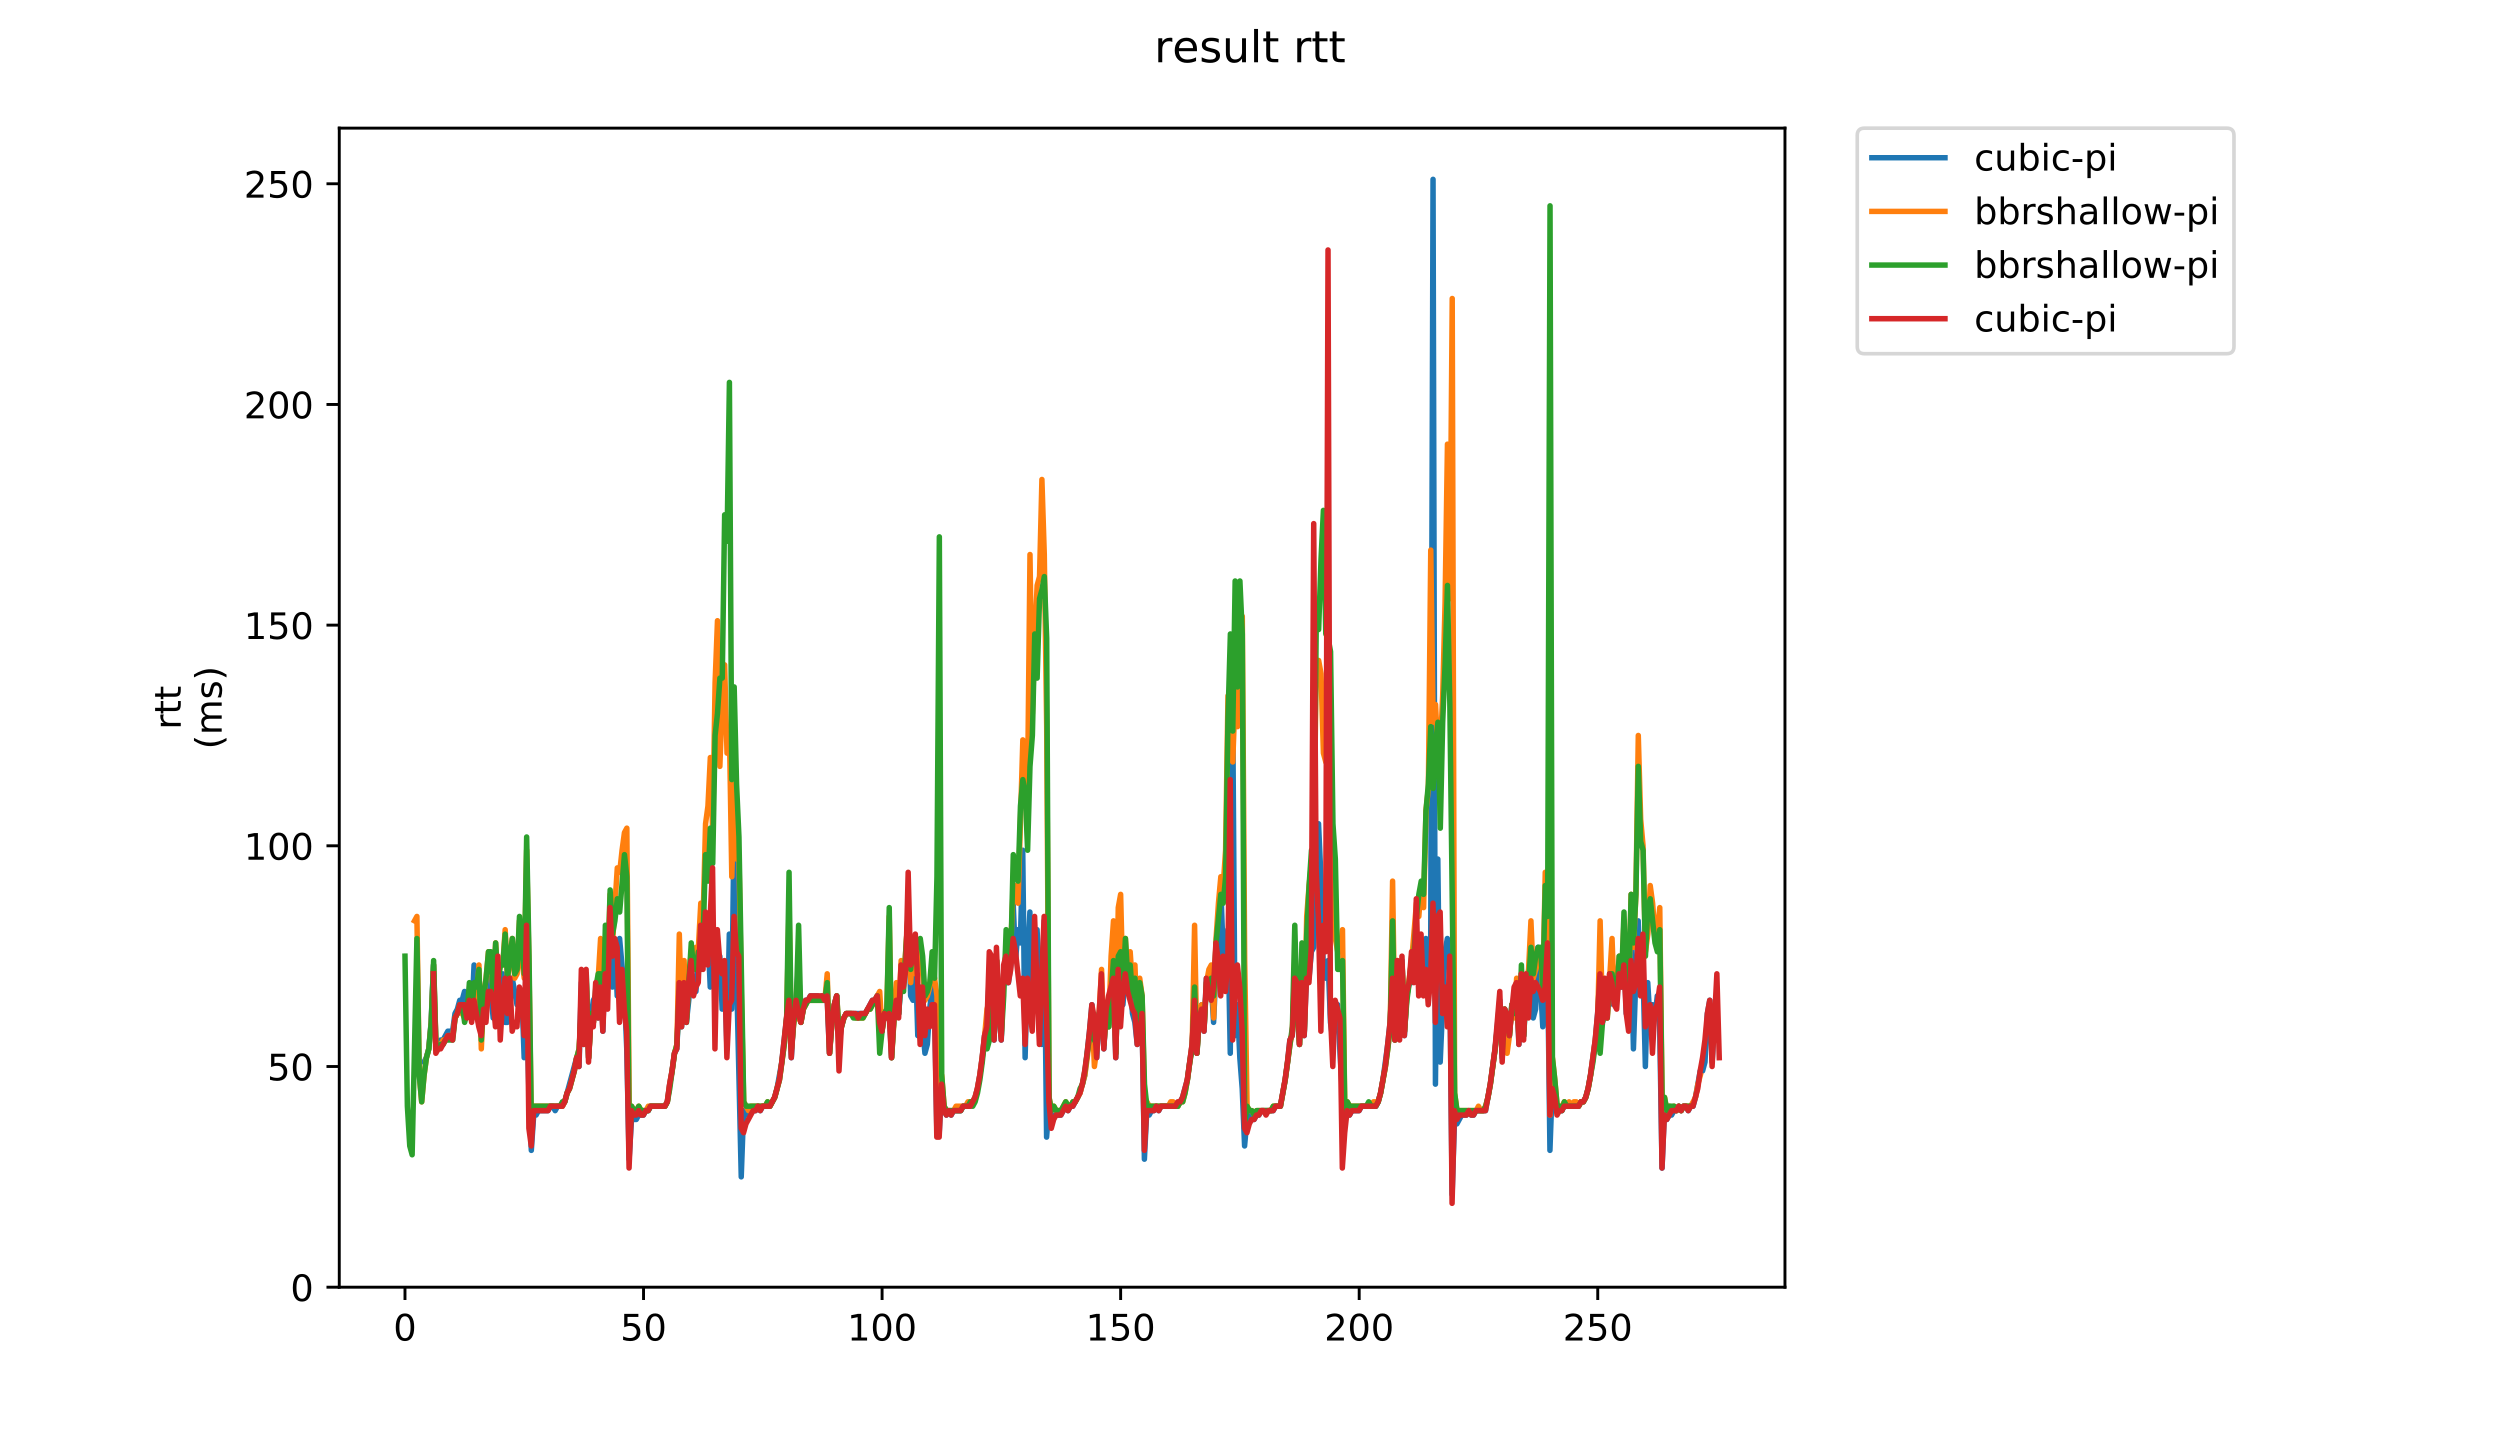 <?xml version="1.0" encoding="utf-8" standalone="no"?>
<!DOCTYPE svg PUBLIC "-//W3C//DTD SVG 1.1//EN"
  "http://www.w3.org/Graphics/SVG/1.1/DTD/svg11.dtd">
<!-- Created with matplotlib (https://matplotlib.org/) -->
<svg height="396pt" version="1.1" viewBox="0 0 684 396" width="684pt" xmlns="http://www.w3.org/2000/svg" xmlns:xlink="http://www.w3.org/1999/xlink">
 <defs>
  <style type="text/css">
*{stroke-linecap:butt;stroke-linejoin:round;}
  </style>
 </defs>
 <g id="figure_1">
  <g id="patch_1">
   <path d="M 0 396 
L 684 396 
L 684 0 
L 0 0 
z
" style="fill:#ffffff;"/>
  </g>
  <g id="axes_1">
   <g id="patch_2">
    <path d="M 92.824 352.174 
L 488.365 352.174 
L 488.365 35.062 
L 92.824 35.062 
z
" style="fill:#ffffff;"/>
   </g>
   <g id="matplotlib.axis_1">
    <g id="xtick_1">
     <g id="line2d_1">
      <defs>
       <path d="M 0 0 
L 0 3.5 
" id="md5c470690e" style="stroke:#000000;stroke-width:0.8;"/>
      </defs>
      <g>
       <use style="stroke:#000000;stroke-width:0.8;" x="110.803" xlink:href="#md5c470690e" y="352.174"/>
      </g>
     </g>
     <g id="text_1">
      <!-- 0 -->
      <defs>
       <path d="M 31.781 66.406 
Q 24.172 66.406 20.328 58.906 
Q 16.5 51.422 16.5 36.375 
Q 16.5 21.391 20.328 13.891 
Q 24.172 6.391 31.781 6.391 
Q 39.453 6.391 43.281 13.891 
Q 47.125 21.391 47.125 36.375 
Q 47.125 51.422 43.281 58.906 
Q 39.453 66.406 31.781 66.406 
z
M 31.781 74.219 
Q 44.047 74.219 50.516 64.516 
Q 56.984 54.828 56.984 36.375 
Q 56.984 17.969 50.516 8.266 
Q 44.047 -1.422 31.781 -1.422 
Q 19.531 -1.422 13.062 8.266 
Q 6.594 17.969 6.594 36.375 
Q 6.594 54.828 13.062 64.516 
Q 19.531 74.219 31.781 74.219 
z
" id="DejaVuSans-48"/>
      </defs>
      <g transform="translate(107.622 366.773)scale(0.1 -0.1)">
       <use xlink:href="#DejaVuSans-48"/>
      </g>
     </g>
    </g>
    <g id="xtick_2">
     <g id="line2d_2">
      <g>
       <use style="stroke:#000000;stroke-width:0.8;" x="176.071" xlink:href="#md5c470690e" y="352.174"/>
      </g>
     </g>
     <g id="text_2">
      <!-- 50 -->
      <defs>
       <path d="M 10.797 72.906 
L 49.516 72.906 
L 49.516 64.594 
L 19.828 64.594 
L 19.828 46.734 
Q 21.969 47.469 24.109 47.828 
Q 26.266 48.188 28.422 48.188 
Q 40.625 48.188 47.75 41.5 
Q 54.891 34.812 54.891 23.391 
Q 54.891 11.625 47.562 5.094 
Q 40.234 -1.422 26.906 -1.422 
Q 22.312 -1.422 17.547 -0.641 
Q 12.797 0.141 7.719 1.703 
L 7.719 11.625 
Q 12.109 9.234 16.797 8.062 
Q 21.484 6.891 26.703 6.891 
Q 35.156 6.891 40.078 11.328 
Q 45.016 15.766 45.016 23.391 
Q 45.016 31 40.078 35.438 
Q 35.156 39.891 26.703 39.891 
Q 22.75 39.891 18.812 39.016 
Q 14.891 38.141 10.797 36.281 
z
" id="DejaVuSans-53"/>
      </defs>
      <g transform="translate(169.708 366.773)scale(0.1 -0.1)">
       <use xlink:href="#DejaVuSans-53"/>
       <use x="63.623" xlink:href="#DejaVuSans-48"/>
      </g>
     </g>
    </g>
    <g id="xtick_3">
     <g id="line2d_3">
      <g>
       <use style="stroke:#000000;stroke-width:0.8;" x="241.339" xlink:href="#md5c470690e" y="352.174"/>
      </g>
     </g>
     <g id="text_3">
      <!-- 100 -->
      <defs>
       <path d="M 12.406 8.297 
L 28.516 8.297 
L 28.516 63.922 
L 10.984 60.406 
L 10.984 69.391 
L 28.422 72.906 
L 38.281 72.906 
L 38.281 8.297 
L 54.391 8.297 
L 54.391 0 
L 12.406 0 
z
" id="DejaVuSans-49"/>
      </defs>
      <g transform="translate(231.795 366.773)scale(0.1 -0.1)">
       <use xlink:href="#DejaVuSans-49"/>
       <use x="63.623" xlink:href="#DejaVuSans-48"/>
       <use x="127.246" xlink:href="#DejaVuSans-48"/>
      </g>
     </g>
    </g>
    <g id="xtick_4">
     <g id="line2d_4">
      <g>
       <use style="stroke:#000000;stroke-width:0.8;" x="306.607" xlink:href="#md5c470690e" y="352.174"/>
      </g>
     </g>
     <g id="text_4">
      <!-- 150 -->
      <g transform="translate(297.063 366.773)scale(0.1 -0.1)">
       <use xlink:href="#DejaVuSans-49"/>
       <use x="63.623" xlink:href="#DejaVuSans-53"/>
       <use x="127.246" xlink:href="#DejaVuSans-48"/>
      </g>
     </g>
    </g>
    <g id="xtick_5">
     <g id="line2d_5">
      <g>
       <use style="stroke:#000000;stroke-width:0.8;" x="371.875" xlink:href="#md5c470690e" y="352.174"/>
      </g>
     </g>
     <g id="text_5">
      <!-- 200 -->
      <defs>
       <path d="M 19.188 8.297 
L 53.609 8.297 
L 53.609 0 
L 7.328 0 
L 7.328 8.297 
Q 12.938 14.109 22.625 23.891 
Q 32.328 33.688 34.812 36.531 
Q 39.547 41.844 41.422 45.531 
Q 43.312 49.219 43.312 52.781 
Q 43.312 58.594 39.234 62.25 
Q 35.156 65.922 28.609 65.922 
Q 23.969 65.922 18.812 64.312 
Q 13.672 62.703 7.812 59.422 
L 7.812 69.391 
Q 13.766 71.781 18.938 73 
Q 24.125 74.219 28.422 74.219 
Q 39.75 74.219 46.484 68.547 
Q 53.219 62.891 53.219 53.422 
Q 53.219 48.922 51.531 44.891 
Q 49.859 40.875 45.406 35.406 
Q 44.188 33.984 37.641 27.219 
Q 31.109 20.453 19.188 8.297 
z
" id="DejaVuSans-50"/>
      </defs>
      <g transform="translate(362.331 366.773)scale(0.1 -0.1)">
       <use xlink:href="#DejaVuSans-50"/>
       <use x="63.623" xlink:href="#DejaVuSans-48"/>
       <use x="127.246" xlink:href="#DejaVuSans-48"/>
      </g>
     </g>
    </g>
    <g id="xtick_6">
     <g id="line2d_6">
      <g>
       <use style="stroke:#000000;stroke-width:0.8;" x="437.143" xlink:href="#md5c470690e" y="352.174"/>
      </g>
     </g>
     <g id="text_6">
      <!-- 250 -->
      <g transform="translate(427.599 366.773)scale(0.1 -0.1)">
       <use xlink:href="#DejaVuSans-50"/>
       <use x="63.623" xlink:href="#DejaVuSans-53"/>
       <use x="127.246" xlink:href="#DejaVuSans-48"/>
      </g>
     </g>
    </g>
   </g>
   <g id="matplotlib.axis_2">
    <g id="ytick_1">
     <g id="line2d_7">
      <defs>
       <path d="M 0 0 
L -3.5 0 
" id="m6a2243f76f" style="stroke:#000000;stroke-width:0.8;"/>
      </defs>
      <g>
       <use style="stroke:#000000;stroke-width:0.8;" x="92.824" xlink:href="#m6a2243f76f" y="352.174"/>
      </g>
     </g>
     <g id="text_7">
      <!-- 0 -->
      <g transform="translate(79.461 355.973)scale(0.1 -0.1)">
       <use xlink:href="#DejaVuSans-48"/>
      </g>
     </g>
    </g>
    <g id="ytick_2">
     <g id="line2d_8">
      <g>
       <use style="stroke:#000000;stroke-width:0.8;" x="92.824" xlink:href="#m6a2243f76f" y="291.795"/>
      </g>
     </g>
     <g id="text_8">
      <!-- 50 -->
      <g transform="translate(73.099 295.594)scale(0.1 -0.1)">
       <use xlink:href="#DejaVuSans-53"/>
       <use x="63.623" xlink:href="#DejaVuSans-48"/>
      </g>
     </g>
    </g>
    <g id="ytick_3">
     <g id="line2d_9">
      <g>
       <use style="stroke:#000000;stroke-width:0.8;" x="92.824" xlink:href="#m6a2243f76f" y="231.416"/>
      </g>
     </g>
     <g id="text_9">
      <!-- 100 -->
      <g transform="translate(66.736 235.215)scale(0.1 -0.1)">
       <use xlink:href="#DejaVuSans-49"/>
       <use x="63.623" xlink:href="#DejaVuSans-48"/>
       <use x="127.246" xlink:href="#DejaVuSans-48"/>
      </g>
     </g>
    </g>
    <g id="ytick_4">
     <g id="line2d_10">
      <g>
       <use style="stroke:#000000;stroke-width:0.8;" x="92.824" xlink:href="#m6a2243f76f" y="171.037"/>
      </g>
     </g>
     <g id="text_10">
      <!-- 150 -->
      <g transform="translate(66.736 174.836)scale(0.1 -0.1)">
       <use xlink:href="#DejaVuSans-49"/>
       <use x="63.623" xlink:href="#DejaVuSans-53"/>
       <use x="127.246" xlink:href="#DejaVuSans-48"/>
      </g>
     </g>
    </g>
    <g id="ytick_5">
     <g id="line2d_11">
      <g>
       <use style="stroke:#000000;stroke-width:0.8;" x="92.824" xlink:href="#m6a2243f76f" y="110.657"/>
      </g>
     </g>
     <g id="text_11">
      <!-- 200 -->
      <g transform="translate(66.736 114.457)scale(0.1 -0.1)">
       <use xlink:href="#DejaVuSans-50"/>
       <use x="63.623" xlink:href="#DejaVuSans-48"/>
       <use x="127.246" xlink:href="#DejaVuSans-48"/>
      </g>
     </g>
    </g>
    <g id="ytick_6">
     <g id="line2d_12">
      <g>
       <use style="stroke:#000000;stroke-width:0.8;" x="92.824" xlink:href="#m6a2243f76f" y="50.278"/>
      </g>
     </g>
     <g id="text_12">
      <!-- 250 -->
      <g transform="translate(66.736 54.077)scale(0.1 -0.1)">
       <use xlink:href="#DejaVuSans-50"/>
       <use x="63.623" xlink:href="#DejaVuSans-53"/>
       <use x="127.246" xlink:href="#DejaVuSans-48"/>
      </g>
     </g>
    </g>
    <g id="text_13">
     <!-- rtt -->
     <defs>
      <path d="M 41.109 46.297 
Q 39.594 47.172 37.812 47.578 
Q 36.031 48 33.891 48 
Q 26.266 48 22.188 43.047 
Q 18.109 38.094 18.109 28.812 
L 18.109 0 
L 9.078 0 
L 9.078 54.688 
L 18.109 54.688 
L 18.109 46.188 
Q 20.953 51.172 25.484 53.578 
Q 30.031 56 36.531 56 
Q 37.453 56 38.578 55.875 
Q 39.703 55.766 41.062 55.516 
z
" id="DejaVuSans-114"/>
      <path d="M 18.312 70.219 
L 18.312 54.688 
L 36.812 54.688 
L 36.812 47.703 
L 18.312 47.703 
L 18.312 18.016 
Q 18.312 11.328 20.141 9.422 
Q 21.969 7.516 27.594 7.516 
L 36.812 7.516 
L 36.812 0 
L 27.594 0 
Q 17.188 0 13.234 3.875 
Q 9.281 7.766 9.281 18.016 
L 9.281 47.703 
L 2.688 47.703 
L 2.688 54.688 
L 9.281 54.688 
L 9.281 70.219 
z
" id="DejaVuSans-116"/>
     </defs>
     <g transform="translate(49.459 199.594)rotate(-90)scale(0.1 -0.1)">
      <use xlink:href="#DejaVuSans-114"/>
      <use x="41.113" xlink:href="#DejaVuSans-116"/>
      <use x="80.322" xlink:href="#DejaVuSans-116"/>
     </g>
     <!-- (ms) -->
     <defs>
      <path d="M 31 75.875 
Q 24.469 64.656 21.281 53.656 
Q 18.109 42.672 18.109 31.391 
Q 18.109 20.125 21.312 9.062 
Q 24.516 -2 31 -13.188 
L 23.188 -13.188 
Q 15.875 -1.703 12.234 9.375 
Q 8.594 20.453 8.594 31.391 
Q 8.594 42.281 12.203 53.312 
Q 15.828 64.359 23.188 75.875 
z
" id="DejaVuSans-40"/>
      <path d="M 52 44.188 
Q 55.375 50.25 60.062 53.125 
Q 64.75 56 71.094 56 
Q 79.641 56 84.281 50.016 
Q 88.922 44.047 88.922 33.016 
L 88.922 0 
L 79.891 0 
L 79.891 32.719 
Q 79.891 40.578 77.094 44.375 
Q 74.312 48.188 68.609 48.188 
Q 61.625 48.188 57.562 43.547 
Q 53.516 38.922 53.516 30.906 
L 53.516 0 
L 44.484 0 
L 44.484 32.719 
Q 44.484 40.625 41.703 44.406 
Q 38.922 48.188 33.109 48.188 
Q 26.219 48.188 22.156 43.531 
Q 18.109 38.875 18.109 30.906 
L 18.109 0 
L 9.078 0 
L 9.078 54.688 
L 18.109 54.688 
L 18.109 46.188 
Q 21.188 51.219 25.484 53.609 
Q 29.781 56 35.688 56 
Q 41.656 56 45.828 52.969 
Q 50 49.953 52 44.188 
z
" id="DejaVuSans-109"/>
      <path d="M 44.281 53.078 
L 44.281 44.578 
Q 40.484 46.531 36.375 47.5 
Q 32.281 48.484 27.875 48.484 
Q 21.188 48.484 17.844 46.438 
Q 14.5 44.391 14.5 40.281 
Q 14.5 37.156 16.891 35.375 
Q 19.281 33.594 26.516 31.984 
L 29.594 31.297 
Q 39.156 29.25 43.188 25.516 
Q 47.219 21.781 47.219 15.094 
Q 47.219 7.469 41.188 3.016 
Q 35.156 -1.422 24.609 -1.422 
Q 20.219 -1.422 15.453 -0.562 
Q 10.688 0.297 5.422 2 
L 5.422 11.281 
Q 10.406 8.688 15.234 7.391 
Q 20.062 6.109 24.812 6.109 
Q 31.156 6.109 34.562 8.281 
Q 37.984 10.453 37.984 14.406 
Q 37.984 18.062 35.516 20.016 
Q 33.062 21.969 24.703 23.781 
L 21.578 24.516 
Q 13.234 26.266 9.516 29.906 
Q 5.812 33.547 5.812 39.891 
Q 5.812 47.609 11.281 51.797 
Q 16.75 56 26.812 56 
Q 31.781 56 36.172 55.266 
Q 40.578 54.547 44.281 53.078 
z
" id="DejaVuSans-115"/>
      <path d="M 8.016 75.875 
L 15.828 75.875 
Q 23.141 64.359 26.781 53.312 
Q 30.422 42.281 30.422 31.391 
Q 30.422 20.453 26.781 9.375 
Q 23.141 -1.703 15.828 -13.188 
L 8.016 -13.188 
Q 14.5 -2 17.703 9.062 
Q 20.906 20.125 20.906 31.391 
Q 20.906 42.672 17.703 53.656 
Q 14.5 64.656 8.016 75.875 
z
" id="DejaVuSans-41"/>
     </defs>
     <g transform="translate(60.657 204.995)rotate(-90)scale(0.1 -0.1)">
      <use xlink:href="#DejaVuSans-40"/>
      <use x="39.014" xlink:href="#DejaVuSans-109"/>
      <use x="136.426" xlink:href="#DejaVuSans-115"/>
      <use x="188.525" xlink:href="#DejaVuSans-41"/>
     </g>
    </g>
   </g>
   <g id="line2d_13">
    <path clip-path="url(#pfde0025bfa)" d="M 115.997 290.587 
L 116.65 289.38 
L 117.302 286.965 
L 117.955 279.719 
L 118.608 264.021 
L 119.26 285.757 
L 119.913 285.757 
L 120.566 284.549 
L 121.219 284.549 
L 122.524 282.134 
L 123.829 282.134 
L 124.482 277.304 
L 125.135 276.096 
L 125.787 273.681 
L 126.44 273.681 
L 127.093 271.266 
L 127.745 277.304 
L 128.398 272.474 
L 129.051 278.512 
L 129.703 264.021 
L 130.356 272.474 
L 131.009 272.474 
L 131.661 279.719 
L 132.314 276.096 
L 132.967 271.266 
L 133.619 267.643 
L 134.272 271.266 
L 134.925 278.512 
L 135.577 271.266 
L 136.23 274.889 
L 136.883 274.889 
L 137.535 266.436 
L 138.188 279.719 
L 138.841 279.719 
L 139.494 267.643 
L 140.146 267.643 
L 141.452 274.889 
L 142.104 273.681 
L 142.757 271.266 
L 143.41 289.38 
L 144.062 272.474 
L 144.715 299.04 
L 145.368 314.739 
L 146.02 305.078 
L 146.673 305.078 
L 147.326 303.871 
L 149.936 303.871 
L 150.589 302.663 
L 151.242 302.663 
L 151.894 303.871 
L 152.547 302.663 
L 153.852 302.663 
L 154.505 301.456 
L 157.769 289.38 
L 158.421 291.795 
L 159.074 268.851 
L 159.727 285.757 
L 160.379 267.643 
L 161.032 289.38 
L 161.685 278.512 
L 162.337 273.681 
L 162.99 272.474 
L 163.643 278.512 
L 164.295 264.021 
L 164.948 282.134 
L 165.601 259.19 
L 166.253 265.228 
L 166.906 260.398 
L 167.559 270.058 
L 168.211 257.983 
L 168.864 272.474 
L 169.517 256.775 
L 170.822 271.266 
L 171.475 286.965 
L 172.127 317.154 
L 172.78 306.286 
L 174.086 306.286 
L 174.738 305.078 
L 176.044 305.078 
L 176.696 303.871 
L 177.349 303.871 
L 178.002 302.663 
L 181.918 302.663 
L 182.57 301.456 
L 183.223 296.625 
L 183.876 293.003 
L 184.528 288.172 
L 185.181 286.965 
L 185.834 272.474 
L 186.486 280.927 
L 187.139 267.643 
L 187.792 279.719 
L 188.444 273.681 
L 189.097 265.228 
L 189.75 271.266 
L 190.402 271.266 
L 191.055 262.813 
L 191.708 265.228 
L 193.013 262.813 
L 193.666 255.567 
L 194.319 270.058 
L 194.971 257.983 
L 195.624 261.605 
L 196.277 262.813 
L 196.929 261.605 
L 197.582 276.096 
L 198.235 264.021 
L 198.887 286.965 
L 199.54 255.567 
L 200.193 276.096 
L 200.845 225.378 
L 201.498 265.228 
L 202.803 321.985 
L 203.456 303.871 
L 204.109 305.078 
L 204.761 305.078 
L 205.414 303.871 
L 206.719 303.871 
L 207.372 302.663 
L 208.025 303.871 
L 208.678 302.663 
L 210.636 302.663 
L 211.941 300.248 
L 212.594 297.833 
L 213.899 290.587 
L 215.204 278.512 
L 215.857 271.266 
L 216.51 289.38 
L 217.162 278.512 
L 217.815 273.681 
L 218.468 264.021 
L 219.12 279.719 
L 219.773 276.096 
L 220.426 273.681 
L 221.078 273.681 
L 221.731 272.474 
L 223.689 272.474 
L 224.342 273.681 
L 224.994 272.474 
L 225.647 273.681 
L 226.3 272.474 
L 226.953 288.172 
L 227.605 279.719 
L 228.258 274.889 
L 228.911 272.474 
L 229.563 285.757 
L 230.216 280.927 
L 230.869 278.512 
L 231.521 277.304 
L 236.743 277.304 
L 238.701 273.681 
L 239.353 273.681 
L 240.006 272.474 
L 240.659 276.096 
L 241.311 282.134 
L 241.964 277.304 
L 242.617 278.512 
L 243.27 276.096 
L 243.922 289.38 
L 244.575 278.512 
L 245.228 274.889 
L 245.88 277.304 
L 246.533 268.851 
L 247.186 268.851 
L 247.838 262.813 
L 248.491 250.737 
L 249.144 272.474 
L 249.796 273.681 
L 250.449 261.605 
L 251.102 283.342 
L 251.754 270.058 
L 252.407 280.927 
L 253.06 288.172 
L 253.712 285.757 
L 254.365 276.096 
L 255.018 270.058 
L 255.67 273.681 
L 256.323 309.909 
L 256.976 309.909 
L 257.628 296.625 
L 258.281 303.871 
L 258.934 305.078 
L 259.586 303.871 
L 260.239 305.078 
L 260.892 303.871 
L 262.85 303.871 
L 263.503 302.663 
L 265.461 302.663 
L 266.766 300.248 
L 267.419 297.833 
L 268.071 294.21 
L 268.724 289.38 
L 269.377 283.342 
L 270.029 280.927 
L 270.682 266.436 
L 271.335 267.643 
L 271.987 284.549 
L 272.64 262.813 
L 273.293 277.304 
L 273.945 284.549 
L 274.598 266.436 
L 275.251 268.851 
L 275.903 268.851 
L 276.556 264.021 
L 277.209 247.114 
L 277.861 262.813 
L 278.514 254.36 
L 279.167 257.983 
L 279.82 232.623 
L 280.472 289.38 
L 281.125 262.813 
L 281.778 249.529 
L 282.43 273.681 
L 283.083 268.851 
L 283.736 254.36 
L 284.388 266.436 
L 285.041 285.757 
L 285.694 251.945 
L 286.346 311.116 
L 286.999 302.663 
L 287.652 307.494 
L 288.304 305.078 
L 290.262 305.078 
L 291.568 302.663 
L 292.22 303.871 
L 292.873 302.663 
L 293.526 302.663 
L 295.484 299.04 
L 296.789 294.21 
L 298.095 282.134 
L 298.747 274.889 
L 299.4 283.342 
L 300.053 289.38 
L 300.705 277.304 
L 301.358 273.681 
L 302.011 286.965 
L 302.663 276.096 
L 303.316 280.927 
L 303.969 277.304 
L 304.621 262.813 
L 305.274 289.38 
L 305.927 261.605 
L 306.579 270.058 
L 307.232 274.889 
L 307.885 266.436 
L 308.537 268.851 
L 309.19 267.643 
L 309.843 277.304 
L 310.495 279.719 
L 311.148 285.757 
L 311.801 278.512 
L 312.453 277.304 
L 313.106 317.154 
L 313.759 303.871 
L 314.412 305.078 
L 315.064 303.871 
L 315.717 303.871 
L 316.37 302.663 
L 317.022 303.871 
L 317.675 302.663 
L 322.244 302.663 
L 323.549 300.248 
L 324.854 295.418 
L 326.16 285.757 
L 326.812 273.681 
L 327.465 288.172 
L 328.118 278.512 
L 328.77 274.889 
L 329.423 282.134 
L 330.076 267.643 
L 330.728 268.851 
L 331.381 268.851 
L 332.034 279.719 
L 332.687 265.228 
L 333.339 264.021 
L 333.992 242.284 
L 334.645 260.398 
L 335.297 267.643 
L 335.95 254.36 
L 336.603 288.172 
L 337.255 191.565 
L 337.908 283.342 
L 338.561 274.889 
L 339.213 289.38 
L 339.866 297.833 
L 340.519 313.531 
L 341.171 306.286 
L 341.824 305.078 
L 342.477 306.286 
L 343.129 306.286 
L 343.782 305.078 
L 344.435 305.078 
L 345.087 303.871 
L 348.351 303.871 
L 349.004 302.663 
L 350.309 302.663 
L 351.614 295.418 
L 352.267 290.587 
L 352.92 284.549 
L 353.572 283.342 
L 354.225 268.851 
L 354.878 268.851 
L 355.53 285.757 
L 356.183 267.643 
L 356.836 283.342 
L 357.488 265.228 
L 358.141 267.643 
L 358.794 260.398 
L 359.446 259.19 
L 360.099 235.038 
L 360.752 225.378 
L 361.404 239.869 
L 362.057 265.228 
L 362.71 267.643 
L 363.362 262.813 
L 364.015 279.719 
L 364.668 284.549 
L 365.32 277.304 
L 365.973 274.889 
L 366.626 288.172 
L 367.279 299.04 
L 367.931 305.078 
L 369.237 305.078 
L 369.889 303.871 
L 371.847 303.871 
L 372.5 302.663 
L 376.416 302.663 
L 377.069 301.456 
L 377.721 299.04 
L 378.374 295.418 
L 379.679 285.757 
L 380.332 279.719 
L 380.985 267.643 
L 381.637 284.549 
L 382.29 271.266 
L 382.943 283.342 
L 383.596 262.813 
L 384.248 283.342 
L 384.901 272.474 
L 385.554 268.851 
L 386.206 268.851 
L 386.859 261.605 
L 387.512 260.398 
L 388.164 267.643 
L 388.817 265.228 
L 389.47 260.398 
L 390.122 256.775 
L 390.775 268.851 
L 391.428 261.605 
L 392.08 49.07 
L 392.733 296.625 
L 393.386 235.038 
L 394.038 290.587 
L 395.344 260.398 
L 395.996 256.775 
L 396.649 265.228 
L 397.302 326.815 
L 397.954 306.286 
L 398.607 307.494 
L 399.912 305.078 
L 401.218 305.078 
L 401.871 303.871 
L 402.523 305.078 
L 403.176 305.078 
L 403.829 303.871 
L 406.439 303.871 
L 407.745 296.625 
L 409.05 286.965 
L 410.355 273.681 
L 411.008 289.38 
L 411.661 276.096 
L 412.966 283.342 
L 413.619 274.889 
L 414.271 277.304 
L 414.924 268.851 
L 415.577 285.757 
L 416.229 268.851 
L 416.882 283.342 
L 417.535 271.266 
L 418.187 271.266 
L 418.84 268.851 
L 419.493 278.512 
L 420.146 276.096 
L 420.798 259.19 
L 421.451 268.851 
L 422.104 280.927 
L 422.756 268.851 
L 423.409 262.813 
L 424.062 314.739 
L 424.714 296.625 
L 425.367 299.04 
L 426.02 303.871 
L 427.325 303.871 
L 427.978 302.663 
L 431.894 302.663 
L 432.546 301.456 
L 433.199 301.456 
L 433.852 300.248 
L 434.504 297.833 
L 435.157 294.21 
L 436.463 284.549 
L 437.115 277.304 
L 437.768 266.436 
L 438.421 279.719 
L 439.073 276.096 
L 439.726 270.058 
L 440.379 274.889 
L 441.031 267.643 
L 441.684 273.681 
L 442.337 272.474 
L 442.989 266.436 
L 443.642 270.058 
L 444.295 259.19 
L 444.947 277.304 
L 445.6 273.681 
L 446.253 257.983 
L 446.905 286.965 
L 447.558 267.643 
L 448.211 251.945 
L 448.863 267.643 
L 449.516 265.228 
L 450.169 291.795 
L 450.821 268.851 
L 451.474 279.719 
L 452.127 274.889 
L 452.779 278.512 
L 453.432 272.474 
L 454.085 280.927 
L 454.738 319.569 
L 455.39 303.871 
L 456.043 306.286 
L 456.696 305.078 
L 457.348 305.078 
L 458.001 303.871 
L 458.654 303.871 
L 459.306 302.663 
L 459.959 303.871 
L 460.612 302.663 
L 461.264 302.663 
L 461.917 303.871 
L 462.57 302.663 
L 463.222 302.663 
L 463.875 300.248 
L 465.18 293.003 
L 465.833 293.003 
L 466.486 290.587 
L 467.138 277.304 
L 467.791 273.681 
L 468.444 290.587 
L 469.096 278.512 
L 469.096 278.512 
" style="fill:none;stroke:#1f77b4;stroke-linecap:square;stroke-width:1.5;"/>
   </g>
   <g id="line2d_14">
    <path clip-path="url(#pfde0025bfa)" d="M 113.412 251.945 
L 114.065 250.737 
L 114.718 294.21 
L 115.371 301.456 
L 116.023 294.21 
L 116.676 289.38 
L 117.329 286.965 
L 117.981 279.719 
L 118.634 264.021 
L 119.287 285.757 
L 120.592 285.757 
L 121.245 284.549 
L 121.897 284.549 
L 122.55 283.342 
L 123.855 283.342 
L 124.508 278.512 
L 125.161 277.304 
L 125.813 274.889 
L 126.466 277.304 
L 127.119 278.512 
L 127.771 277.304 
L 128.424 277.304 
L 129.077 278.512 
L 129.729 273.681 
L 130.382 274.889 
L 131.035 264.021 
L 131.687 286.965 
L 132.34 272.474 
L 132.993 267.643 
L 133.646 260.398 
L 134.298 261.605 
L 134.951 272.474 
L 135.604 257.983 
L 136.256 267.643 
L 136.909 264.021 
L 137.562 264.021 
L 138.214 254.36 
L 138.867 267.643 
L 139.52 262.813 
L 140.172 256.775 
L 140.825 267.643 
L 141.478 266.436 
L 142.13 251.945 
L 142.783 262.813 
L 143.436 267.643 
L 144.088 232.623 
L 144.741 265.228 
L 145.394 308.701 
L 146.046 302.663 
L 153.879 302.663 
L 154.531 301.456 
L 155.184 299.04 
L 155.837 297.833 
L 157.142 293.003 
L 157.795 289.38 
L 158.447 286.965 
L 159.1 276.096 
L 159.753 284.549 
L 160.405 268.851 
L 161.058 289.38 
L 161.711 278.512 
L 162.363 279.719 
L 163.669 267.643 
L 164.321 256.775 
L 164.974 279.719 
L 165.627 256.775 
L 166.279 268.851 
L 166.932 244.699 
L 167.585 257.983 
L 168.89 237.454 
L 169.543 238.661 
L 170.196 232.623 
L 170.848 227.793 
L 171.501 226.585 
L 172.154 302.663 
L 172.806 302.663 
L 173.459 303.871 
L 174.112 303.871 
L 174.764 302.663 
L 175.417 303.871 
L 176.722 303.871 
L 177.375 302.663 
L 181.944 302.663 
L 182.596 301.456 
L 183.249 296.625 
L 183.902 293.003 
L 184.554 288.172 
L 185.207 285.757 
L 185.86 255.567 
L 186.513 279.719 
L 187.165 262.813 
L 187.818 278.512 
L 188.471 267.643 
L 189.123 260.398 
L 189.776 261.605 
L 190.429 259.19 
L 191.081 259.19 
L 191.734 247.114 
L 192.387 250.737 
L 193.039 225.378 
L 193.692 220.547 
L 194.345 207.264 
L 194.997 227.793 
L 195.65 186.735 
L 196.303 169.829 
L 196.955 209.679 
L 197.608 191.565 
L 198.261 181.905 
L 198.913 206.056 
L 199.566 200.019 
L 200.219 239.869 
L 200.871 214.51 
L 201.524 235.038 
L 202.177 233.831 
L 202.83 272.474 
L 203.482 301.456 
L 204.788 303.871 
L 205.44 302.663 
L 209.356 302.663 
L 210.009 301.456 
L 210.662 302.663 
L 211.967 300.248 
L 213.272 295.418 
L 214.578 285.757 
L 215.23 278.512 
L 215.883 248.322 
L 216.536 286.965 
L 217.188 279.719 
L 217.841 274.889 
L 218.494 278.512 
L 219.146 279.719 
L 219.799 276.096 
L 221.105 273.681 
L 225.673 273.681 
L 226.326 266.436 
L 226.979 288.172 
L 227.631 279.719 
L 228.284 274.889 
L 228.937 272.474 
L 229.589 283.342 
L 230.895 278.512 
L 231.547 277.304 
L 233.505 277.304 
L 234.158 278.512 
L 236.116 278.512 
L 237.421 276.096 
L 238.074 276.096 
L 240.685 271.266 
L 241.338 282.134 
L 241.99 277.304 
L 242.643 276.096 
L 243.296 250.737 
L 243.948 289.38 
L 245.254 268.851 
L 245.906 276.096 
L 246.559 262.813 
L 247.212 268.851 
L 248.517 249.529 
L 249.17 268.851 
L 249.822 256.775 
L 250.475 266.436 
L 251.128 264.021 
L 251.78 260.398 
L 252.433 266.436 
L 253.086 273.681 
L 253.738 272.474 
L 254.391 270.058 
L 255.044 264.021 
L 255.697 267.643 
L 256.349 272.474 
L 257.002 303.871 
L 257.655 294.21 
L 258.307 302.663 
L 258.96 303.871 
L 260.918 303.871 
L 261.571 302.663 
L 264.181 302.663 
L 264.834 301.456 
L 266.139 301.456 
L 266.792 300.248 
L 267.445 297.833 
L 268.097 294.21 
L 268.75 289.38 
L 269.403 283.342 
L 270.055 276.096 
L 270.708 273.681 
L 271.361 267.643 
L 272.013 283.342 
L 272.666 262.813 
L 273.319 274.889 
L 273.972 282.134 
L 274.624 267.643 
L 275.277 260.398 
L 275.93 266.436 
L 276.582 257.983 
L 277.235 242.284 
L 277.888 242.284 
L 278.54 247.114 
L 279.846 202.434 
L 280.498 213.302 
L 281.151 214.51 
L 281.804 151.715 
L 282.456 195.188 
L 283.109 174.659 
L 283.762 160.168 
L 284.414 157.753 
L 285.067 131.186 
L 285.72 151.715 
L 286.372 198.811 
L 287.025 300.248 
L 287.678 303.871 
L 288.33 302.663 
L 288.983 303.871 
L 290.289 303.871 
L 291.594 301.456 
L 292.247 302.663 
L 292.899 302.663 
L 293.552 301.456 
L 294.205 301.456 
L 295.51 299.04 
L 296.815 294.21 
L 297.468 289.38 
L 298.121 283.342 
L 298.773 276.096 
L 299.426 291.795 
L 300.079 286.965 
L 300.731 277.304 
L 301.384 265.228 
L 302.037 285.757 
L 302.689 276.096 
L 303.342 280.927 
L 303.995 261.605 
L 304.647 251.945 
L 305.3 288.172 
L 305.953 248.322 
L 306.605 244.699 
L 307.258 271.266 
L 307.911 256.775 
L 308.564 268.851 
L 309.216 260.398 
L 309.869 270.058 
L 310.522 264.021 
L 311.174 282.134 
L 311.827 267.643 
L 312.48 272.474 
L 313.132 300.248 
L 314.438 302.663 
L 319.659 302.663 
L 320.312 301.456 
L 320.964 301.456 
L 321.617 302.663 
L 322.27 302.663 
L 322.922 301.456 
L 323.575 301.456 
L 324.228 299.04 
L 324.88 295.418 
L 326.186 285.757 
L 326.839 253.152 
L 327.491 288.172 
L 328.144 277.304 
L 328.797 274.889 
L 329.449 280.927 
L 330.102 268.851 
L 330.755 265.228 
L 331.407 264.021 
L 332.06 278.512 
L 332.713 256.775 
L 333.365 247.114 
L 334.018 239.869 
L 334.671 242.284 
L 335.323 232.623 
L 335.976 190.358 
L 336.629 202.434 
L 337.281 208.472 
L 337.934 190.358 
L 338.587 198.811 
L 339.239 178.282 
L 339.892 168.621 
L 340.545 262.813 
L 341.197 302.663 
L 341.85 303.871 
L 342.503 303.871 
L 343.156 305.078 
L 343.808 303.871 
L 347.724 303.871 
L 348.377 302.663 
L 350.335 302.663 
L 351.64 295.418 
L 352.946 285.757 
L 353.598 282.134 
L 354.251 262.813 
L 354.904 276.096 
L 355.556 285.757 
L 356.209 260.398 
L 356.862 282.134 
L 357.514 250.737 
L 358.167 242.284 
L 358.82 236.246 
L 359.472 232.623 
L 360.125 180.697 
L 360.778 180.697 
L 361.431 184.32 
L 362.083 206.056 
L 362.736 208.472 
L 363.389 206.056 
L 364.041 202.434 
L 364.694 249.529 
L 365.347 256.775 
L 365.999 260.398 
L 366.652 260.398 
L 367.305 254.36 
L 367.957 305.078 
L 368.61 301.456 
L 369.263 302.663 
L 375.137 302.663 
L 375.789 301.456 
L 377.095 301.456 
L 377.748 299.04 
L 379.053 291.795 
L 379.706 286.965 
L 380.358 280.927 
L 381.011 241.076 
L 381.664 284.549 
L 382.316 262.813 
L 382.969 283.342 
L 383.622 264.021 
L 384.274 282.134 
L 384.927 272.474 
L 386.232 262.813 
L 387.538 247.114 
L 388.19 250.737 
L 388.843 242.284 
L 389.496 248.322 
L 390.148 221.755 
L 390.801 215.717 
L 391.454 150.508 
L 392.106 197.603 
L 392.759 192.773 
L 393.412 206.056 
L 394.064 204.849 
L 394.717 190.358 
L 395.37 164.999 
L 396.023 121.526 
L 396.675 163.791 
L 397.328 81.675 
L 397.981 299.04 
L 398.633 303.871 
L 403.855 303.871 
L 404.507 302.663 
L 405.16 303.871 
L 405.813 303.871 
L 406.465 302.663 
L 407.118 300.248 
L 407.771 296.625 
L 409.076 286.965 
L 409.729 280.927 
L 410.381 279.719 
L 411.034 285.757 
L 411.687 276.096 
L 412.339 288.172 
L 412.992 283.342 
L 413.645 274.889 
L 414.298 278.512 
L 414.95 267.643 
L 415.603 284.549 
L 416.256 266.436 
L 416.908 282.134 
L 417.561 268.851 
L 418.214 265.228 
L 418.866 251.945 
L 419.519 267.643 
L 420.172 265.228 
L 420.824 260.398 
L 421.477 260.398 
L 422.13 271.266 
L 422.782 238.661 
L 423.435 248.322 
L 424.088 305.078 
L 424.74 289.38 
L 425.393 295.418 
L 426.046 302.663 
L 427.351 302.663 
L 428.004 301.456 
L 428.656 302.663 
L 429.309 301.456 
L 429.962 302.663 
L 430.615 301.456 
L 431.267 301.456 
L 431.92 302.663 
L 432.573 301.456 
L 433.225 301.456 
L 433.878 300.248 
L 434.531 297.833 
L 435.183 294.21 
L 436.489 284.549 
L 437.141 278.512 
L 437.794 251.945 
L 438.447 278.512 
L 439.099 277.304 
L 439.752 278.512 
L 441.057 256.775 
L 441.71 274.889 
L 442.363 272.474 
L 443.015 261.605 
L 443.668 268.851 
L 444.321 251.945 
L 444.973 273.681 
L 445.626 271.266 
L 446.279 244.699 
L 446.931 259.19 
L 447.584 244.699 
L 448.237 201.226 
L 448.89 224.17 
L 449.542 231.416 
L 450.195 260.398 
L 450.848 255.567 
L 451.5 242.284 
L 452.153 247.114 
L 452.806 255.567 
L 453.458 255.567 
L 454.111 248.322 
L 454.764 301.456 
L 455.416 300.248 
L 456.069 303.871 
L 456.722 302.663 
L 457.374 303.871 
L 458.027 302.663 
L 458.68 303.871 
L 459.332 302.663 
L 459.985 303.871 
L 460.638 302.663 
L 462.596 302.663 
L 463.901 300.248 
L 464.554 296.625 
L 465.206 294.21 
L 465.206 294.21 
" style="fill:none;stroke:#ff7f0e;stroke-linecap:square;stroke-width:1.5;"/>
   </g>
   <g id="line2d_15">
    <path clip-path="url(#pfde0025bfa)" d="M 110.803 261.605 
L 111.456 302.663 
L 112.108 313.531 
L 112.761 315.947 
L 114.066 256.775 
L 114.719 294.21 
L 115.372 301.456 
L 116.024 294.21 
L 116.677 289.38 
L 117.33 286.965 
L 117.983 279.719 
L 118.635 262.813 
L 119.288 286.965 
L 119.941 286.965 
L 120.593 285.757 
L 121.246 285.757 
L 121.899 284.549 
L 123.857 284.549 
L 124.509 278.512 
L 125.162 277.304 
L 125.815 274.889 
L 126.467 274.889 
L 127.12 279.719 
L 127.773 277.304 
L 128.425 268.851 
L 129.078 277.304 
L 129.731 268.851 
L 130.383 270.058 
L 131.036 265.228 
L 131.689 284.549 
L 132.341 272.474 
L 132.994 267.643 
L 133.647 260.398 
L 134.3 260.398 
L 134.952 272.474 
L 135.605 257.983 
L 136.258 268.851 
L 136.91 264.021 
L 137.563 264.021 
L 138.216 255.567 
L 138.868 267.643 
L 139.521 261.605 
L 140.174 256.775 
L 140.826 266.436 
L 141.479 265.228 
L 142.132 250.737 
L 143.437 266.436 
L 144.09 229.001 
L 144.742 261.605 
L 145.395 308.701 
L 146.048 302.663 
L 153.227 302.663 
L 153.88 301.456 
L 154.533 301.456 
L 155.185 299.04 
L 155.838 297.833 
L 157.143 293.003 
L 157.796 289.38 
L 158.449 286.965 
L 159.101 274.889 
L 159.754 284.549 
L 160.407 266.436 
L 161.059 289.38 
L 161.712 277.304 
L 162.365 279.719 
L 163.017 270.058 
L 163.67 266.436 
L 164.323 266.436 
L 164.975 279.719 
L 165.628 253.152 
L 166.281 264.021 
L 166.933 243.492 
L 167.586 255.567 
L 168.239 251.945 
L 168.891 245.907 
L 169.544 249.529 
L 170.85 233.831 
L 171.502 239.869 
L 172.155 312.324 
L 172.808 302.663 
L 173.46 303.871 
L 174.113 303.871 
L 174.766 302.663 
L 175.418 303.871 
L 177.376 303.871 
L 178.029 302.663 
L 181.945 302.663 
L 182.598 301.456 
L 183.25 297.833 
L 184.556 288.172 
L 185.208 285.757 
L 185.861 271.266 
L 186.514 279.719 
L 187.167 273.681 
L 187.819 279.719 
L 189.125 257.983 
L 189.777 265.228 
L 190.43 265.228 
L 191.083 260.398 
L 191.735 265.228 
L 192.388 255.567 
L 193.041 233.831 
L 193.693 241.076 
L 194.346 226.585 
L 194.999 236.246 
L 195.651 201.226 
L 196.304 195.188 
L 196.957 185.528 
L 197.609 185.528 
L 198.262 140.847 
L 198.915 148.092 
L 199.567 104.619 
L 200.22 213.302 
L 200.873 187.943 
L 201.525 214.51 
L 202.178 229.001 
L 203.483 301.456 
L 204.136 302.663 
L 209.358 302.663 
L 210.01 301.456 
L 210.663 302.663 
L 211.968 300.248 
L 213.274 295.418 
L 214.579 285.757 
L 215.232 278.512 
L 215.884 238.661 
L 216.537 286.965 
L 217.19 279.719 
L 217.842 274.889 
L 218.495 253.152 
L 219.148 279.719 
L 219.8 276.096 
L 221.106 273.681 
L 225.675 273.681 
L 226.327 268.851 
L 226.98 288.172 
L 227.633 279.719 
L 228.285 274.889 
L 228.938 272.474 
L 229.591 283.342 
L 230.896 278.512 
L 231.549 277.304 
L 232.854 277.304 
L 233.507 278.512 
L 236.117 278.512 
L 237.423 276.096 
L 238.075 276.096 
L 240.034 272.474 
L 240.686 288.172 
L 241.339 282.134 
L 241.992 277.304 
L 242.644 276.096 
L 243.297 248.322 
L 243.95 289.38 
L 244.602 278.512 
L 245.255 276.096 
L 245.908 277.304 
L 246.56 266.436 
L 247.213 271.266 
L 247.866 259.19 
L 248.518 249.529 
L 249.171 265.228 
L 249.824 256.775 
L 250.476 259.19 
L 251.129 259.19 
L 251.782 256.775 
L 252.434 261.605 
L 253.087 272.474 
L 253.74 271.266 
L 254.392 268.851 
L 255.045 260.398 
L 255.698 267.643 
L 256.35 239.869 
L 257.003 146.885 
L 257.656 294.21 
L 258.309 302.663 
L 258.961 303.871 
L 262.877 303.871 
L 263.53 302.663 
L 264.835 302.663 
L 265.488 301.456 
L 266.141 302.663 
L 266.793 301.456 
L 267.446 299.04 
L 268.099 295.418 
L 268.751 290.587 
L 269.404 284.549 
L 270.057 286.965 
L 270.709 284.549 
L 271.362 266.436 
L 272.015 283.342 
L 272.667 262.813 
L 273.32 276.096 
L 273.973 283.342 
L 274.626 272.474 
L 275.278 254.36 
L 275.931 266.436 
L 276.584 260.398 
L 277.236 233.831 
L 277.889 238.661 
L 278.542 241.076 
L 279.194 220.547 
L 279.847 213.302 
L 280.5 216.925 
L 281.152 232.623 
L 281.805 209.679 
L 282.458 201.226 
L 283.11 173.452 
L 283.763 185.528 
L 284.416 163.791 
L 285.068 161.376 
L 285.721 157.753 
L 286.374 174.659 
L 287.026 300.248 
L 287.679 303.871 
L 288.332 302.663 
L 288.984 303.871 
L 290.29 303.871 
L 291.595 301.456 
L 292.248 302.663 
L 292.901 302.663 
L 293.553 301.456 
L 294.206 301.456 
L 294.859 300.248 
L 295.511 297.833 
L 296.164 296.625 
L 296.817 293.003 
L 298.122 283.342 
L 298.775 276.096 
L 299.427 284.549 
L 300.08 285.757 
L 300.733 277.304 
L 301.385 276.096 
L 302.038 285.757 
L 302.691 276.096 
L 303.343 280.927 
L 304.649 262.813 
L 305.301 288.172 
L 305.954 261.605 
L 306.607 260.398 
L 307.259 270.058 
L 307.912 256.775 
L 308.565 267.643 
L 309.218 264.021 
L 309.87 272.474 
L 310.523 267.643 
L 311.176 282.134 
L 311.828 268.851 
L 312.481 272.474 
L 313.134 296.625 
L 313.786 302.663 
L 322.271 302.663 
L 322.924 301.456 
L 323.576 301.456 
L 324.229 299.04 
L 324.882 295.418 
L 325.534 290.587 
L 326.187 286.965 
L 326.84 270.058 
L 327.493 288.172 
L 328.145 278.512 
L 328.798 277.304 
L 329.451 280.927 
L 330.103 268.851 
L 330.756 268.851 
L 331.409 267.643 
L 332.061 272.474 
L 332.714 257.983 
L 334.019 244.699 
L 334.672 247.114 
L 335.325 239.869 
L 335.977 196.396 
L 336.63 173.452 
L 337.283 200.019 
L 337.935 158.961 
L 338.588 187.943 
L 339.241 158.961 
L 339.893 173.452 
L 340.546 307.494 
L 341.199 302.663 
L 341.851 303.871 
L 342.504 303.871 
L 343.157 305.078 
L 343.809 303.871 
L 347.726 303.871 
L 348.378 302.663 
L 350.336 302.663 
L 351.642 295.418 
L 353.6 280.927 
L 354.252 253.152 
L 354.905 277.304 
L 355.558 285.757 
L 356.21 257.983 
L 356.863 282.134 
L 357.516 255.567 
L 358.168 242.284 
L 358.821 232.623 
L 359.474 233.831 
L 360.126 171.037 
L 360.779 172.244 
L 361.432 152.923 
L 362.085 139.639 
L 362.737 173.452 
L 363.39 174.659 
L 364.043 178.282 
L 364.695 225.378 
L 365.348 235.038 
L 366.001 265.228 
L 366.653 265.228 
L 367.306 262.813 
L 367.959 305.078 
L 368.611 301.456 
L 369.264 302.663 
L 373.833 302.663 
L 374.485 301.456 
L 375.138 302.663 
L 376.443 302.663 
L 377.096 301.456 
L 377.749 299.04 
L 379.054 291.795 
L 379.707 286.965 
L 380.36 280.927 
L 381.012 251.945 
L 381.665 284.549 
L 382.318 266.436 
L 382.97 283.342 
L 383.623 264.021 
L 384.276 282.134 
L 384.928 273.681 
L 385.581 268.851 
L 386.234 261.605 
L 386.886 260.398 
L 387.539 250.737 
L 388.192 244.699 
L 388.844 241.076 
L 389.497 244.699 
L 390.15 221.755 
L 390.802 214.51 
L 391.455 198.811 
L 392.108 215.717 
L 392.76 203.641 
L 393.413 197.603 
L 394.066 226.585 
L 394.718 197.603 
L 395.371 181.905 
L 396.024 160.168 
L 396.676 192.773 
L 397.982 299.04 
L 398.635 303.871 
L 405.814 303.871 
L 406.467 302.663 
L 407.119 300.248 
L 407.772 296.625 
L 409.077 286.965 
L 409.73 280.927 
L 410.383 277.304 
L 411.035 286.965 
L 411.688 276.096 
L 412.341 278.512 
L 412.993 283.342 
L 413.646 274.889 
L 414.299 277.304 
L 414.952 270.058 
L 415.604 284.549 
L 416.257 264.021 
L 416.91 283.342 
L 417.562 270.058 
L 418.215 268.851 
L 418.868 259.19 
L 419.52 266.436 
L 420.173 261.605 
L 420.826 259.19 
L 421.478 259.19 
L 422.131 270.058 
L 422.784 242.284 
L 423.436 250.737 
L 424.089 56.316 
L 424.742 289.38 
L 425.394 295.418 
L 426.047 302.663 
L 426.7 302.663 
L 427.352 303.871 
L 428.005 301.456 
L 428.658 302.663 
L 431.921 302.663 
L 432.574 301.456 
L 433.227 301.456 
L 433.879 300.248 
L 434.532 297.833 
L 435.837 290.587 
L 436.49 285.757 
L 437.143 279.719 
L 437.795 288.172 
L 438.448 279.719 
L 439.101 277.304 
L 439.753 278.512 
L 440.406 266.436 
L 441.059 266.436 
L 441.711 272.474 
L 442.364 271.266 
L 443.017 261.605 
L 443.669 267.643 
L 444.322 249.529 
L 444.975 271.266 
L 445.627 268.851 
L 446.28 244.699 
L 446.933 257.983 
L 447.585 244.699 
L 448.238 209.679 
L 448.891 230.208 
L 449.544 232.623 
L 450.196 261.605 
L 450.849 248.322 
L 451.502 245.907 
L 452.807 257.983 
L 453.46 260.398 
L 454.112 254.36 
L 454.765 301.456 
L 455.418 300.248 
L 456.07 303.871 
L 456.723 302.663 
L 458.028 302.663 
L 458.681 303.871 
L 459.334 302.663 
L 459.986 303.871 
L 460.639 302.663 
L 462.597 302.663 
L 462.597 302.663 
" style="fill:none;stroke:#2ca02c;stroke-linecap:square;stroke-width:1.5;"/>
   </g>
   <g id="line2d_16">
    <path clip-path="url(#pfde0025bfa)" d="M 118.592 266.436 
L 119.245 288.172 
L 119.897 286.965 
L 120.55 286.965 
L 122.508 283.342 
L 123.161 283.342 
L 123.814 284.549 
L 124.466 278.512 
L 125.119 277.304 
L 125.772 274.889 
L 127.077 274.889 
L 127.73 278.512 
L 128.382 273.681 
L 129.035 279.719 
L 129.688 273.681 
L 130.993 280.927 
L 131.646 283.342 
L 132.298 276.096 
L 132.951 279.719 
L 133.604 271.266 
L 134.256 271.266 
L 134.909 273.681 
L 135.562 280.927 
L 136.214 261.605 
L 136.867 284.549 
L 137.52 273.681 
L 138.173 267.643 
L 138.825 277.304 
L 139.478 267.643 
L 140.131 282.134 
L 140.783 279.719 
L 141.436 280.927 
L 142.089 270.058 
L 142.741 272.474 
L 143.394 283.342 
L 144.047 253.152 
L 144.699 308.701 
L 145.352 313.531 
L 146.005 303.871 
L 149.921 303.871 
L 150.573 302.663 
L 153.837 302.663 
L 154.489 301.456 
L 155.142 299.04 
L 155.795 297.833 
L 157.1 293.003 
L 157.753 289.38 
L 158.406 291.795 
L 159.058 265.228 
L 159.711 285.757 
L 160.364 265.228 
L 161.016 290.587 
L 161.669 278.512 
L 162.322 280.927 
L 162.974 268.851 
L 163.627 278.512 
L 164.28 270.058 
L 164.932 282.134 
L 165.585 266.436 
L 166.238 276.096 
L 166.89 248.322 
L 167.543 261.605 
L 168.196 256.775 
L 168.848 259.19 
L 169.501 279.719 
L 170.154 265.228 
L 170.806 276.096 
L 171.459 282.134 
L 172.112 319.569 
L 172.764 303.871 
L 173.417 305.078 
L 174.07 305.078 
L 174.723 303.871 
L 175.375 305.078 
L 176.028 305.078 
L 176.681 303.871 
L 177.333 303.871 
L 177.986 302.663 
L 181.902 302.663 
L 182.555 301.456 
L 183.207 296.625 
L 183.86 293.003 
L 184.513 288.172 
L 185.165 286.965 
L 185.818 268.851 
L 186.471 280.927 
L 187.123 268.851 
L 187.776 279.719 
L 188.429 268.851 
L 189.081 262.813 
L 189.734 272.474 
L 190.387 270.058 
L 191.04 268.851 
L 191.692 253.152 
L 192.345 265.228 
L 192.998 249.529 
L 193.65 264.021 
L 194.956 237.454 
L 195.608 286.965 
L 196.261 254.36 
L 196.914 262.813 
L 197.566 266.436 
L 198.219 262.813 
L 198.872 289.38 
L 199.524 274.889 
L 200.177 273.681 
L 200.83 250.737 
L 201.482 260.398 
L 202.135 261.605 
L 202.788 308.701 
L 203.44 309.909 
L 204.093 307.494 
L 206.051 303.871 
L 206.704 303.871 
L 207.356 302.663 
L 208.009 303.871 
L 208.662 302.663 
L 210.62 302.663 
L 211.925 300.248 
L 213.231 295.418 
L 213.883 290.587 
L 215.189 278.512 
L 215.841 273.681 
L 216.494 289.38 
L 217.147 278.512 
L 217.799 273.681 
L 218.452 277.304 
L 219.105 279.719 
L 219.757 276.096 
L 220.41 273.681 
L 221.063 273.681 
L 221.715 272.474 
L 224.979 272.474 
L 225.632 273.681 
L 226.284 272.474 
L 226.937 288.172 
L 227.59 279.719 
L 228.242 274.889 
L 228.895 272.474 
L 229.548 293.003 
L 230.2 280.927 
L 230.853 278.512 
L 231.506 277.304 
L 234.116 277.304 
L 234.769 278.512 
L 235.422 277.304 
L 236.727 277.304 
L 238.685 273.681 
L 239.338 273.681 
L 239.99 272.474 
L 240.643 279.719 
L 241.296 282.134 
L 241.948 277.304 
L 242.601 278.512 
L 243.254 277.304 
L 243.907 289.38 
L 244.559 278.512 
L 245.212 273.681 
L 245.865 278.512 
L 246.517 264.021 
L 247.17 270.058 
L 247.823 265.228 
L 248.475 238.661 
L 249.128 264.021 
L 249.781 262.813 
L 250.433 255.567 
L 251.086 268.851 
L 251.739 285.757 
L 252.391 270.058 
L 253.044 283.342 
L 253.697 276.096 
L 254.349 280.927 
L 255.002 274.889 
L 255.655 274.889 
L 256.307 311.116 
L 256.96 311.116 
L 257.613 296.625 
L 258.265 303.871 
L 258.918 305.078 
L 259.571 303.871 
L 260.223 305.078 
L 260.876 303.871 
L 262.834 303.871 
L 263.487 302.663 
L 265.445 302.663 
L 266.75 300.248 
L 267.403 297.833 
L 268.056 294.21 
L 268.708 289.38 
L 269.361 283.342 
L 270.014 280.927 
L 270.666 260.398 
L 271.319 261.605 
L 271.972 284.549 
L 272.624 259.19 
L 273.277 276.096 
L 273.93 284.549 
L 274.582 264.021 
L 275.235 261.605 
L 275.888 268.851 
L 276.54 265.228 
L 277.193 256.775 
L 277.846 260.398 
L 279.151 272.474 
L 279.804 267.643 
L 280.457 285.757 
L 281.109 267.643 
L 281.762 276.096 
L 282.415 282.134 
L 283.067 250.737 
L 283.72 270.058 
L 284.373 285.757 
L 285.025 266.436 
L 285.678 250.737 
L 286.331 278.512 
L 286.983 301.456 
L 287.636 308.701 
L 288.289 306.286 
L 288.941 305.078 
L 290.247 305.078 
L 291.552 302.663 
L 292.205 303.871 
L 292.857 302.663 
L 293.51 302.663 
L 295.468 299.04 
L 296.121 296.625 
L 296.774 293.003 
L 297.426 288.172 
L 298.079 282.134 
L 298.732 274.889 
L 299.384 278.512 
L 300.037 289.38 
L 301.342 266.436 
L 301.995 286.965 
L 302.648 276.096 
L 303.3 272.474 
L 304.606 267.643 
L 305.258 289.38 
L 305.911 265.228 
L 306.564 280.927 
L 307.216 271.266 
L 307.869 266.436 
L 308.522 271.266 
L 309.827 276.096 
L 310.48 277.304 
L 311.132 285.757 
L 311.785 284.549 
L 312.438 277.304 
L 313.09 314.739 
L 313.743 303.871 
L 315.701 303.871 
L 316.354 302.663 
L 317.007 303.871 
L 317.659 302.663 
L 321.575 302.663 
L 322.228 301.456 
L 322.881 301.456 
L 323.533 300.248 
L 324.839 295.418 
L 326.144 285.757 
L 326.797 273.681 
L 327.449 288.172 
L 328.102 278.512 
L 328.755 276.096 
L 329.407 282.134 
L 330.06 267.643 
L 330.713 271.266 
L 331.366 273.681 
L 332.018 270.058 
L 332.671 257.983 
L 333.324 262.813 
L 333.976 272.474 
L 334.629 261.605 
L 335.282 271.266 
L 335.934 262.813 
L 336.587 213.302 
L 337.24 284.549 
L 337.892 272.474 
L 338.545 264.021 
L 339.198 270.058 
L 339.85 282.134 
L 340.503 308.701 
L 341.156 309.909 
L 341.808 307.494 
L 342.461 306.286 
L 343.114 306.286 
L 343.766 305.078 
L 344.419 305.078 
L 345.072 303.871 
L 345.724 303.871 
L 346.377 305.078 
L 347.03 303.871 
L 348.335 303.871 
L 348.988 302.663 
L 350.293 302.663 
L 351.599 295.418 
L 352.251 290.587 
L 352.904 284.549 
L 353.557 283.342 
L 354.209 267.643 
L 354.862 268.851 
L 355.515 285.757 
L 356.167 268.851 
L 356.82 283.342 
L 357.473 267.643 
L 358.125 268.851 
L 358.778 259.19 
L 359.431 143.262 
L 360.083 237.454 
L 360.736 251.945 
L 361.389 282.134 
L 362.041 253.152 
L 362.694 260.398 
L 363.347 68.392 
L 363.999 277.304 
L 364.652 291.795 
L 365.305 273.681 
L 366.61 278.512 
L 367.263 319.569 
L 367.916 309.909 
L 368.568 303.871 
L 369.221 305.078 
L 369.874 303.871 
L 371.832 303.871 
L 372.484 302.663 
L 376.4 302.663 
L 377.053 301.456 
L 377.706 299.04 
L 379.011 291.795 
L 380.316 279.719 
L 380.969 267.643 
L 381.622 284.549 
L 382.274 262.813 
L 382.927 284.549 
L 383.58 261.605 
L 384.233 283.342 
L 384.885 271.266 
L 385.538 268.851 
L 386.191 260.398 
L 386.843 268.851 
L 387.496 245.907 
L 388.149 272.474 
L 388.801 255.567 
L 389.454 272.474 
L 390.107 265.228 
L 390.759 274.889 
L 391.412 267.643 
L 392.065 247.114 
L 392.717 279.719 
L 393.37 250.737 
L 394.023 249.529 
L 394.675 277.304 
L 395.328 270.058 
L 395.981 280.927 
L 396.633 261.605 
L 397.286 329.23 
L 397.939 303.871 
L 398.591 306.286 
L 399.244 305.078 
L 401.202 305.078 
L 401.855 303.871 
L 402.508 305.078 
L 403.16 305.078 
L 403.813 303.871 
L 406.424 303.871 
L 407.729 296.625 
L 409.034 286.965 
L 410.34 271.266 
L 410.992 290.587 
L 411.645 276.096 
L 412.298 277.304 
L 412.95 283.342 
L 414.256 270.058 
L 414.908 268.851 
L 415.561 285.757 
L 416.214 266.436 
L 416.866 284.549 
L 417.519 266.436 
L 418.172 278.512 
L 418.825 267.643 
L 419.477 271.266 
L 420.13 268.851 
L 421.435 271.266 
L 422.088 273.681 
L 422.741 270.058 
L 423.393 257.983 
L 424.046 305.078 
L 424.699 297.833 
L 425.351 300.248 
L 426.004 305.078 
L 426.657 303.871 
L 427.309 303.871 
L 427.962 302.663 
L 431.878 302.663 
L 432.531 301.456 
L 433.183 301.456 
L 433.836 300.248 
L 434.489 297.833 
L 435.141 294.21 
L 436.447 284.549 
L 437.1 277.304 
L 437.752 266.436 
L 438.405 279.719 
L 439.058 267.643 
L 439.71 278.512 
L 440.363 266.436 
L 441.016 268.851 
L 441.668 274.889 
L 442.321 276.096 
L 442.974 266.436 
L 443.626 270.058 
L 444.279 264.021 
L 444.932 277.304 
L 445.584 282.134 
L 446.237 262.813 
L 446.89 271.266 
L 447.542 268.851 
L 448.195 256.775 
L 448.848 272.474 
L 449.5 255.567 
L 450.153 280.927 
L 450.806 276.096 
L 451.458 274.889 
L 452.111 288.172 
L 452.764 276.096 
L 453.417 274.889 
L 454.069 270.058 
L 454.722 319.569 
L 455.375 305.078 
L 456.027 306.286 
L 457.333 303.871 
L 458.638 303.871 
L 459.291 302.663 
L 459.943 303.871 
L 460.596 302.663 
L 461.249 302.663 
L 461.901 303.871 
L 462.554 302.663 
L 463.207 302.663 
L 464.512 297.833 
L 465.165 293.003 
L 465.817 289.38 
L 466.47 284.549 
L 467.123 277.304 
L 467.775 273.681 
L 468.428 291.795 
L 469.733 266.436 
L 470.386 289.38 
L 470.386 289.38 
" style="fill:none;stroke:#d62728;stroke-linecap:square;stroke-width:1.5;"/>
   </g>
   <g id="patch_3">
    <path d="M 92.824 352.174 
L 92.824 35.062 
" style="fill:none;stroke:#000000;stroke-linecap:square;stroke-linejoin:miter;stroke-width:0.8;"/>
   </g>
   <g id="patch_4">
    <path d="M 488.365 352.174 
L 488.365 35.062 
" style="fill:none;stroke:#000000;stroke-linecap:square;stroke-linejoin:miter;stroke-width:0.8;"/>
   </g>
   <g id="patch_5">
    <path d="M 92.824 352.174 
L 488.365 352.174 
" style="fill:none;stroke:#000000;stroke-linecap:square;stroke-linejoin:miter;stroke-width:0.8;"/>
   </g>
   <g id="patch_6">
    <path d="M 92.824 35.062 
L 488.365 35.062 
" style="fill:none;stroke:#000000;stroke-linecap:square;stroke-linejoin:miter;stroke-width:0.8;"/>
   </g>
   <g id="legend_1">
    <g id="patch_7">
     <path d="M 510.142 96.775 
L 609.213 96.775 
Q 611.213 96.775 611.213 94.775 
L 611.213 37.062 
Q 611.213 35.062 609.213 35.062 
L 510.142 35.062 
Q 508.142 35.062 508.142 37.062 
L 508.142 94.775 
Q 508.142 96.775 510.142 96.775 
z
" style="fill:#ffffff;opacity:0.8;stroke:#cccccc;stroke-linejoin:miter;"/>
    </g>
    <g id="line2d_17">
     <path d="M 512.142 43.161 
L 532.142 43.161 
" style="fill:none;stroke:#1f77b4;stroke-linecap:square;stroke-width:1.5;"/>
    </g>
    <g id="line2d_18"/>
    <g id="text_14">
     <!-- cubic-pi -->
     <defs>
      <path d="M 48.781 52.594 
L 48.781 44.188 
Q 44.969 46.297 41.141 47.344 
Q 37.312 48.391 33.406 48.391 
Q 24.656 48.391 19.812 42.844 
Q 14.984 37.312 14.984 27.297 
Q 14.984 17.281 19.812 11.734 
Q 24.656 6.203 33.406 6.203 
Q 37.312 6.203 41.141 7.25 
Q 44.969 8.297 48.781 10.406 
L 48.781 2.094 
Q 45.016 0.344 40.984 -0.531 
Q 36.969 -1.422 32.422 -1.422 
Q 20.062 -1.422 12.781 6.344 
Q 5.516 14.109 5.516 27.297 
Q 5.516 40.672 12.859 48.328 
Q 20.219 56 33.016 56 
Q 37.156 56 41.109 55.141 
Q 45.062 54.297 48.781 52.594 
z
" id="DejaVuSans-99"/>
      <path d="M 8.5 21.578 
L 8.5 54.688 
L 17.484 54.688 
L 17.484 21.922 
Q 17.484 14.156 20.5 10.266 
Q 23.531 6.391 29.594 6.391 
Q 36.859 6.391 41.078 11.031 
Q 45.312 15.672 45.312 23.688 
L 45.312 54.688 
L 54.297 54.688 
L 54.297 0 
L 45.312 0 
L 45.312 8.406 
Q 42.047 3.422 37.719 1 
Q 33.406 -1.422 27.688 -1.422 
Q 18.266 -1.422 13.375 4.438 
Q 8.5 10.297 8.5 21.578 
z
M 31.109 56 
z
" id="DejaVuSans-117"/>
      <path d="M 48.688 27.297 
Q 48.688 37.203 44.609 42.844 
Q 40.531 48.484 33.406 48.484 
Q 26.266 48.484 22.188 42.844 
Q 18.109 37.203 18.109 27.297 
Q 18.109 17.391 22.188 11.75 
Q 26.266 6.109 33.406 6.109 
Q 40.531 6.109 44.609 11.75 
Q 48.688 17.391 48.688 27.297 
z
M 18.109 46.391 
Q 20.953 51.266 25.266 53.625 
Q 29.594 56 35.594 56 
Q 45.562 56 51.781 48.094 
Q 58.016 40.188 58.016 27.297 
Q 58.016 14.406 51.781 6.484 
Q 45.562 -1.422 35.594 -1.422 
Q 29.594 -1.422 25.266 0.953 
Q 20.953 3.328 18.109 8.203 
L 18.109 0 
L 9.078 0 
L 9.078 75.984 
L 18.109 75.984 
z
" id="DejaVuSans-98"/>
      <path d="M 9.422 54.688 
L 18.406 54.688 
L 18.406 0 
L 9.422 0 
z
M 9.422 75.984 
L 18.406 75.984 
L 18.406 64.594 
L 9.422 64.594 
z
" id="DejaVuSans-105"/>
      <path d="M 4.891 31.391 
L 31.203 31.391 
L 31.203 23.391 
L 4.891 23.391 
z
" id="DejaVuSans-45"/>
      <path d="M 18.109 8.203 
L 18.109 -20.797 
L 9.078 -20.797 
L 9.078 54.688 
L 18.109 54.688 
L 18.109 46.391 
Q 20.953 51.266 25.266 53.625 
Q 29.594 56 35.594 56 
Q 45.562 56 51.781 48.094 
Q 58.016 40.188 58.016 27.297 
Q 58.016 14.406 51.781 6.484 
Q 45.562 -1.422 35.594 -1.422 
Q 29.594 -1.422 25.266 0.953 
Q 20.953 3.328 18.109 8.203 
z
M 48.688 27.297 
Q 48.688 37.203 44.609 42.844 
Q 40.531 48.484 33.406 48.484 
Q 26.266 48.484 22.188 42.844 
Q 18.109 37.203 18.109 27.297 
Q 18.109 17.391 22.188 11.75 
Q 26.266 6.109 33.406 6.109 
Q 40.531 6.109 44.609 11.75 
Q 48.688 17.391 48.688 27.297 
z
" id="DejaVuSans-112"/>
     </defs>
     <g transform="translate(540.142 46.661)scale(0.1 -0.1)">
      <use xlink:href="#DejaVuSans-99"/>
      <use x="54.98" xlink:href="#DejaVuSans-117"/>
      <use x="118.359" xlink:href="#DejaVuSans-98"/>
      <use x="181.836" xlink:href="#DejaVuSans-105"/>
      <use x="209.619" xlink:href="#DejaVuSans-99"/>
      <use x="264.6" xlink:href="#DejaVuSans-45"/>
      <use x="300.684" xlink:href="#DejaVuSans-112"/>
      <use x="364.16" xlink:href="#DejaVuSans-105"/>
     </g>
    </g>
    <g id="line2d_19">
     <path d="M 512.142 57.839 
L 532.142 57.839 
" style="fill:none;stroke:#ff7f0e;stroke-linecap:square;stroke-width:1.5;"/>
    </g>
    <g id="line2d_20"/>
    <g id="text_15">
     <!-- bbrshallow-pi -->
     <defs>
      <path d="M 54.891 33.016 
L 54.891 0 
L 45.906 0 
L 45.906 32.719 
Q 45.906 40.484 42.875 44.328 
Q 39.844 48.188 33.797 48.188 
Q 26.516 48.188 22.312 43.547 
Q 18.109 38.922 18.109 30.906 
L 18.109 0 
L 9.078 0 
L 9.078 75.984 
L 18.109 75.984 
L 18.109 46.188 
Q 21.344 51.125 25.703 53.562 
Q 30.078 56 35.797 56 
Q 45.219 56 50.047 50.172 
Q 54.891 44.344 54.891 33.016 
z
" id="DejaVuSans-104"/>
      <path d="M 34.281 27.484 
Q 23.391 27.484 19.188 25 
Q 14.984 22.516 14.984 16.5 
Q 14.984 11.719 18.141 8.906 
Q 21.297 6.109 26.703 6.109 
Q 34.188 6.109 38.703 11.406 
Q 43.219 16.703 43.219 25.484 
L 43.219 27.484 
z
M 52.203 31.203 
L 52.203 0 
L 43.219 0 
L 43.219 8.297 
Q 40.141 3.328 35.547 0.953 
Q 30.953 -1.422 24.312 -1.422 
Q 15.922 -1.422 10.953 3.297 
Q 6 8.016 6 15.922 
Q 6 25.141 12.172 29.828 
Q 18.359 34.516 30.609 34.516 
L 43.219 34.516 
L 43.219 35.406 
Q 43.219 41.609 39.141 45 
Q 35.062 48.391 27.688 48.391 
Q 23 48.391 18.547 47.266 
Q 14.109 46.141 10.016 43.891 
L 10.016 52.203 
Q 14.938 54.109 19.578 55.047 
Q 24.219 56 28.609 56 
Q 40.484 56 46.344 49.844 
Q 52.203 43.703 52.203 31.203 
z
" id="DejaVuSans-97"/>
      <path d="M 9.422 75.984 
L 18.406 75.984 
L 18.406 0 
L 9.422 0 
z
" id="DejaVuSans-108"/>
      <path d="M 30.609 48.391 
Q 23.391 48.391 19.188 42.75 
Q 14.984 37.109 14.984 27.297 
Q 14.984 17.484 19.156 11.844 
Q 23.344 6.203 30.609 6.203 
Q 37.797 6.203 41.984 11.859 
Q 46.188 17.531 46.188 27.297 
Q 46.188 37.016 41.984 42.703 
Q 37.797 48.391 30.609 48.391 
z
M 30.609 56 
Q 42.328 56 49.016 48.375 
Q 55.719 40.766 55.719 27.297 
Q 55.719 13.875 49.016 6.219 
Q 42.328 -1.422 30.609 -1.422 
Q 18.844 -1.422 12.172 6.219 
Q 5.516 13.875 5.516 27.297 
Q 5.516 40.766 12.172 48.375 
Q 18.844 56 30.609 56 
z
" id="DejaVuSans-111"/>
      <path d="M 4.203 54.688 
L 13.188 54.688 
L 24.422 12.016 
L 35.594 54.688 
L 46.188 54.688 
L 57.422 12.016 
L 68.609 54.688 
L 77.594 54.688 
L 63.281 0 
L 52.688 0 
L 40.922 44.828 
L 29.109 0 
L 18.5 0 
z
" id="DejaVuSans-119"/>
     </defs>
     <g transform="translate(540.142 61.339)scale(0.1 -0.1)">
      <use xlink:href="#DejaVuSans-98"/>
      <use x="63.477" xlink:href="#DejaVuSans-98"/>
      <use x="126.953" xlink:href="#DejaVuSans-114"/>
      <use x="168.066" xlink:href="#DejaVuSans-115"/>
      <use x="220.166" xlink:href="#DejaVuSans-104"/>
      <use x="283.545" xlink:href="#DejaVuSans-97"/>
      <use x="344.824" xlink:href="#DejaVuSans-108"/>
      <use x="372.607" xlink:href="#DejaVuSans-108"/>
      <use x="400.391" xlink:href="#DejaVuSans-111"/>
      <use x="461.572" xlink:href="#DejaVuSans-119"/>
      <use x="543.359" xlink:href="#DejaVuSans-45"/>
      <use x="579.443" xlink:href="#DejaVuSans-112"/>
      <use x="642.92" xlink:href="#DejaVuSans-105"/>
     </g>
    </g>
    <g id="line2d_21">
     <path d="M 512.142 72.517 
L 532.142 72.517 
" style="fill:none;stroke:#2ca02c;stroke-linecap:square;stroke-width:1.5;"/>
    </g>
    <g id="line2d_22"/>
    <g id="text_16">
     <!-- bbrshallow-pi -->
     <g transform="translate(540.142 76.017)scale(0.1 -0.1)">
      <use xlink:href="#DejaVuSans-98"/>
      <use x="63.477" xlink:href="#DejaVuSans-98"/>
      <use x="126.953" xlink:href="#DejaVuSans-114"/>
      <use x="168.066" xlink:href="#DejaVuSans-115"/>
      <use x="220.166" xlink:href="#DejaVuSans-104"/>
      <use x="283.545" xlink:href="#DejaVuSans-97"/>
      <use x="344.824" xlink:href="#DejaVuSans-108"/>
      <use x="372.607" xlink:href="#DejaVuSans-108"/>
      <use x="400.391" xlink:href="#DejaVuSans-111"/>
      <use x="461.572" xlink:href="#DejaVuSans-119"/>
      <use x="543.359" xlink:href="#DejaVuSans-45"/>
      <use x="579.443" xlink:href="#DejaVuSans-112"/>
      <use x="642.92" xlink:href="#DejaVuSans-105"/>
     </g>
    </g>
    <g id="line2d_23">
     <path d="M 512.142 87.195 
L 532.142 87.195 
" style="fill:none;stroke:#d62728;stroke-linecap:square;stroke-width:1.5;"/>
    </g>
    <g id="line2d_24"/>
    <g id="text_17">
     <!-- cubic-pi -->
     <g transform="translate(540.142 90.695)scale(0.1 -0.1)">
      <use xlink:href="#DejaVuSans-99"/>
      <use x="54.98" xlink:href="#DejaVuSans-117"/>
      <use x="118.359" xlink:href="#DejaVuSans-98"/>
      <use x="181.836" xlink:href="#DejaVuSans-105"/>
      <use x="209.619" xlink:href="#DejaVuSans-99"/>
      <use x="264.6" xlink:href="#DejaVuSans-45"/>
      <use x="300.684" xlink:href="#DejaVuSans-112"/>
      <use x="364.16" xlink:href="#DejaVuSans-105"/>
     </g>
    </g>
   </g>
  </g>
  <g id="text_18">
   <!-- result rtt -->
   <defs>
    <path d="M 56.203 29.594 
L 56.203 25.203 
L 14.891 25.203 
Q 15.484 15.922 20.484 11.062 
Q 25.484 6.203 34.422 6.203 
Q 39.594 6.203 44.453 7.469 
Q 49.312 8.734 54.109 11.281 
L 54.109 2.781 
Q 49.266 0.734 44.188 -0.344 
Q 39.109 -1.422 33.891 -1.422 
Q 20.797 -1.422 13.156 6.188 
Q 5.516 13.812 5.516 26.812 
Q 5.516 40.234 12.766 48.109 
Q 20.016 56 32.328 56 
Q 43.359 56 49.781 48.891 
Q 56.203 41.797 56.203 29.594 
z
M 47.219 32.234 
Q 47.125 39.594 43.094 43.984 
Q 39.062 48.391 32.422 48.391 
Q 24.906 48.391 20.391 44.141 
Q 15.875 39.891 15.188 32.172 
z
" id="DejaVuSans-101"/>
    <path id="DejaVuSans-32"/>
   </defs>
   <g transform="translate(315.818 17.038)scale(0.12 -0.12)">
    <use xlink:href="#DejaVuSans-114"/>
    <use x="41.082" xlink:href="#DejaVuSans-101"/>
    <use x="102.605" xlink:href="#DejaVuSans-115"/>
    <use x="154.705" xlink:href="#DejaVuSans-117"/>
    <use x="218.084" xlink:href="#DejaVuSans-108"/>
    <use x="245.867" xlink:href="#DejaVuSans-116"/>
    <use x="285.076" xlink:href="#DejaVuSans-32"/>
    <use x="316.863" xlink:href="#DejaVuSans-114"/>
    <use x="357.977" xlink:href="#DejaVuSans-116"/>
    <use x="397.186" xlink:href="#DejaVuSans-116"/>
   </g>
  </g>
 </g>
 <defs>
  <clipPath id="pfde0025bfa">
   <rect height="317.112" width="395.541" x="92.824" y="35.062"/>
  </clipPath>
 </defs>
</svg>
